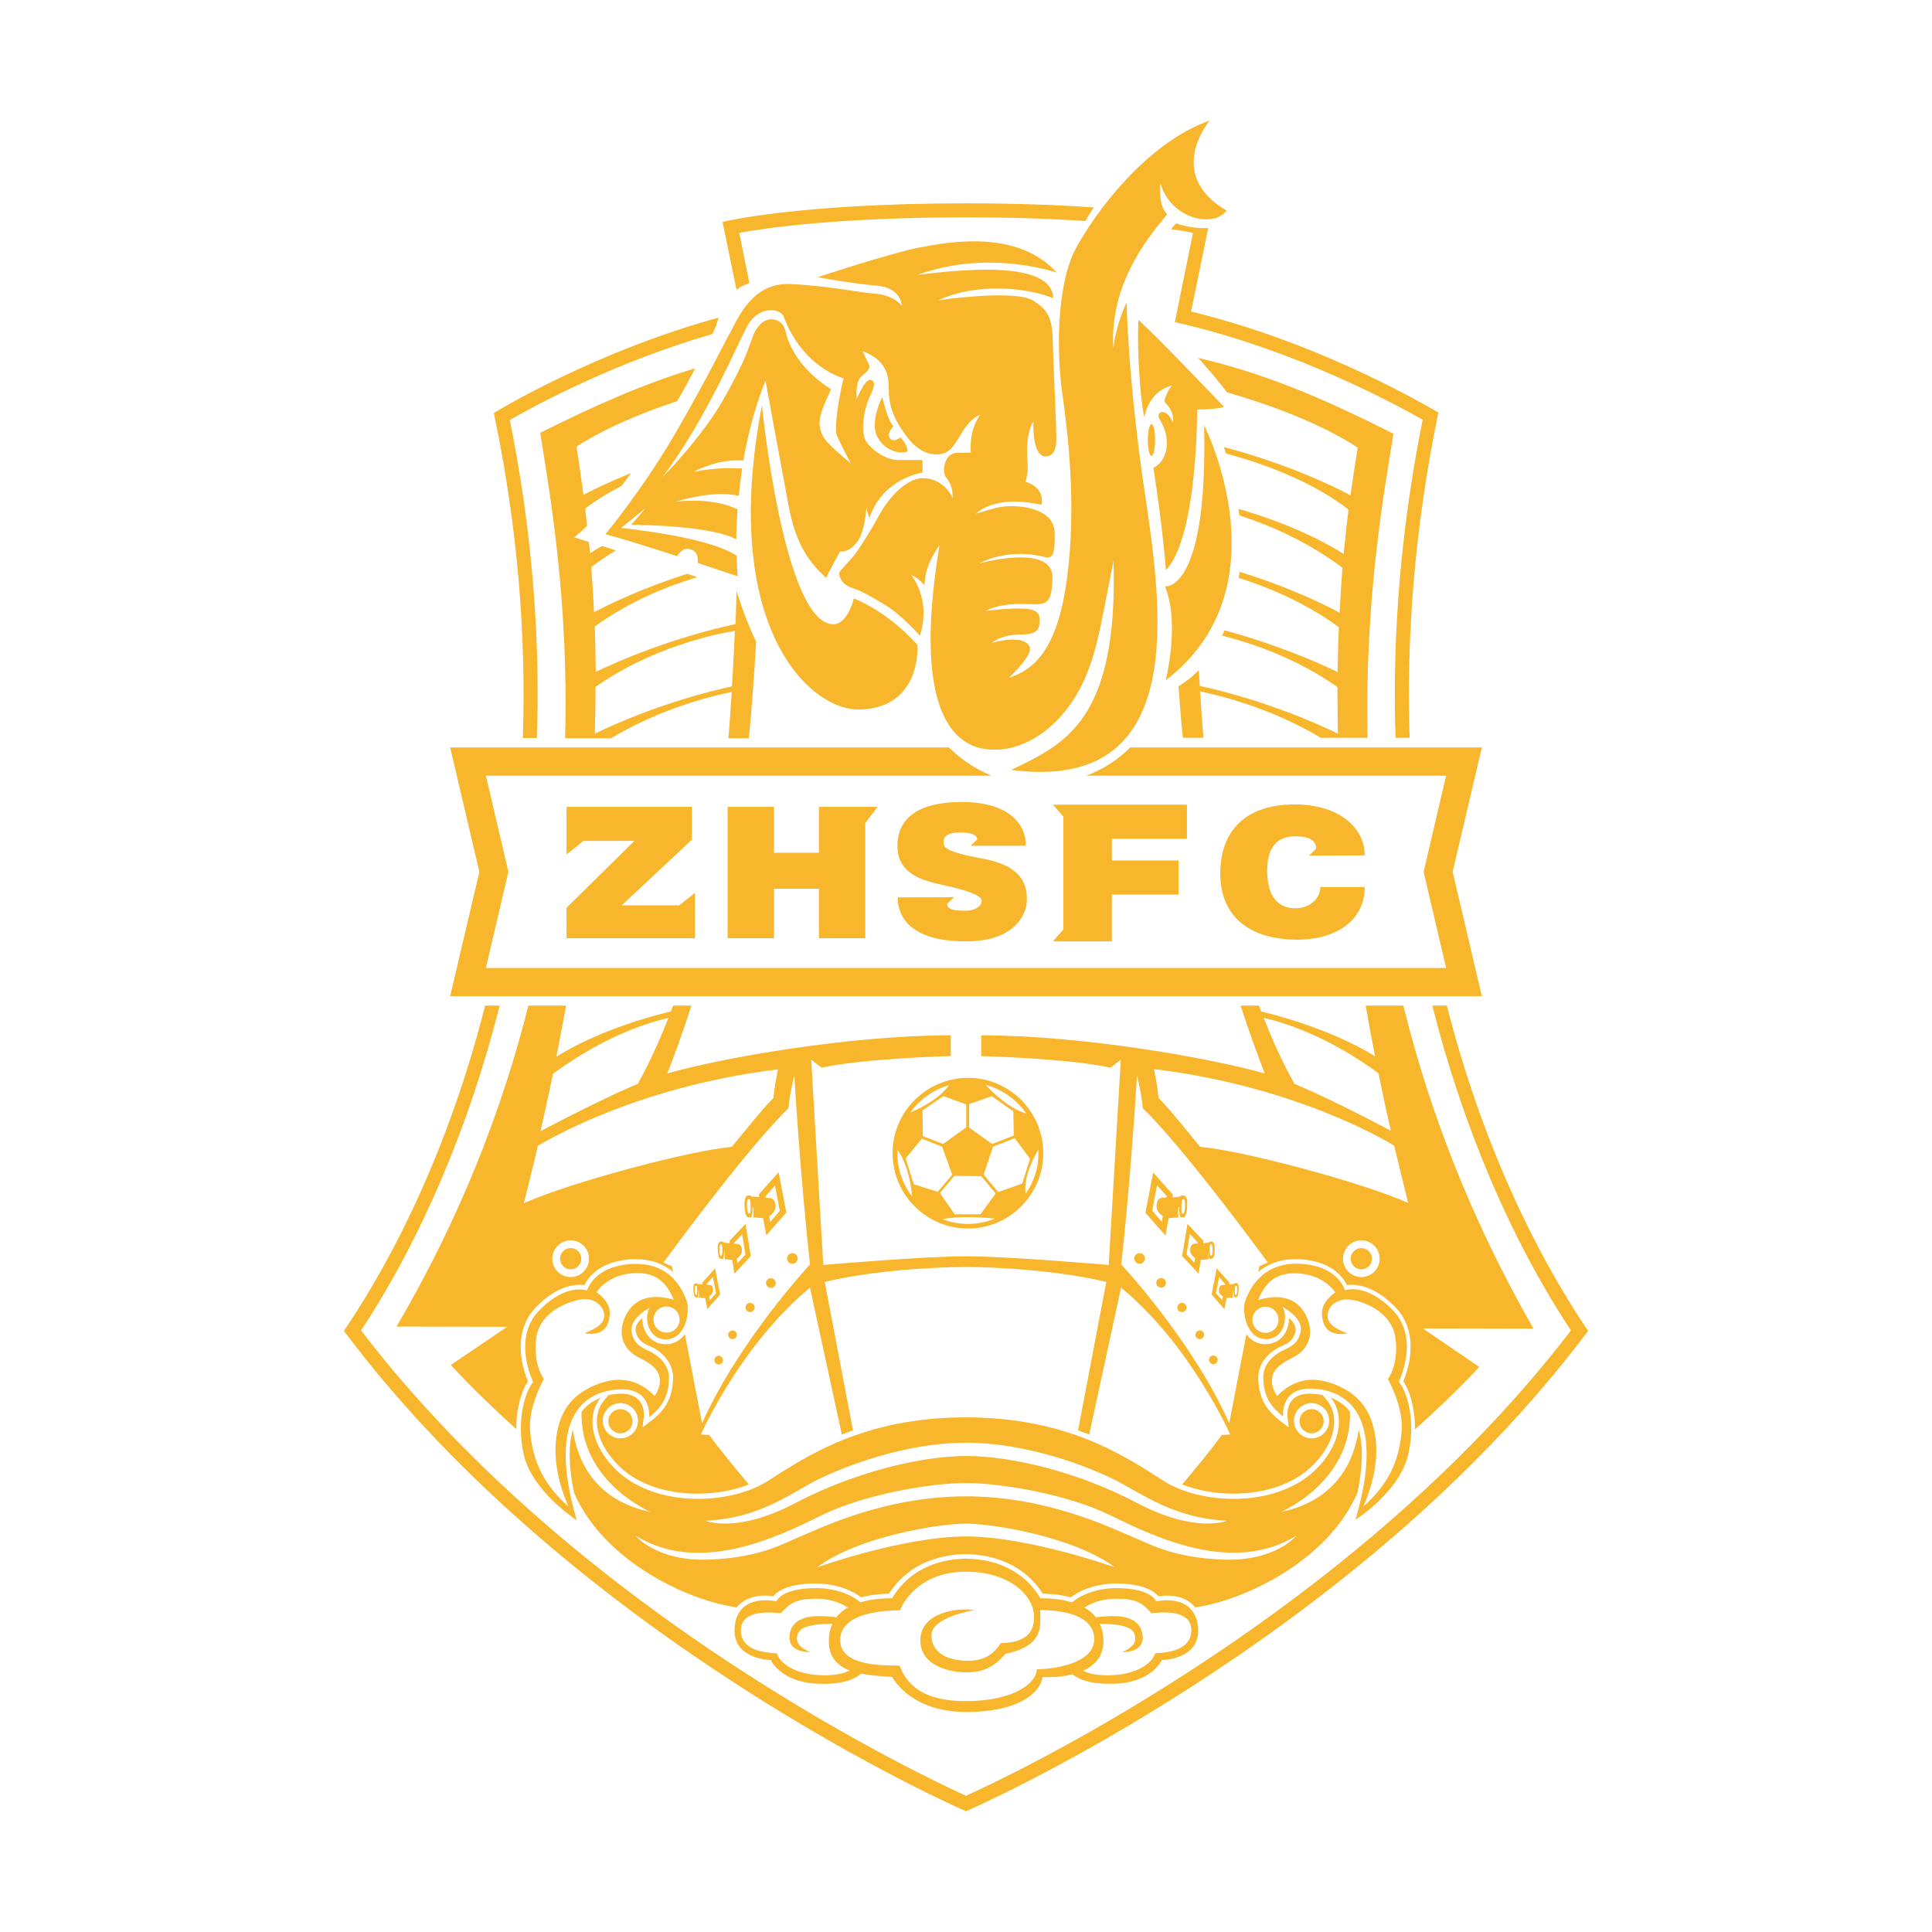 <svg version="1.1" xmlns="http://www.w3.org/2000/svg" xmlns:xlink="http://www.w3.org/1999/xlink" x="0px" y="0px"
	 viewBox="0 0 800 800" enable-background="new 0 0 800 800" xml:space="preserve">
<g>
	<circle fill="#F7B62B" cx="328.1" cy="521.1" r="2.2"/>
	<path fill="#F7B62B" d="M317.2,531.3c0,1.1,0.9,2,2,2s2-0.9,2-2s-0.9-2-2-2C318.1,529.2,317.2,530.1,317.2,531.3z"/>
	<circle fill="#F7B62B" cx="310.6" cy="541.4" r="1.9"/>
	<path fill="#F7B62B" d="M301.5,552.7c0,1,0.8,1.8,1.8,1.8s1.8-0.8,1.8-1.8s-0.8-1.8-1.8-1.8C302.3,551,301.5,551.7,301.5,552.7z"/>
	<path fill="#F7B62B" d="M297.6,561.4c-1,0-1.8,0.8-1.8,1.8s0.8,1.8,1.8,1.8s1.8-0.8,1.8-1.8C299.3,562.2,298.5,561.4,297.6,561.4z"
		/>
	<path fill="#F7B62B" d="M311.1,495.3c-0.2-0.2-0.4-0.3-0.7-0.3c-1.5-0.2-2.2,0.9-2.1,4.4c0.2,5,1.6,4.6,1.6,4.6l1.2,0.1
		c0.5-1.2,0.6-3.2,0.5-4.7c0.3,0.6,0.6,2,0.3,4.7l3.9,0.3c0.1,0,0.1,0,0.2,0l1.3,7.1l8.3-9.4l-3.2-16.7l-8.2,9.2l0.2,1.1l-2.4-0.2
		C311.7,495.6,311.3,495.5,311.1,495.3z M310.2,502.5c-0.4,0-0.9-0.6-0.9-3.8c0-1.6,0.1-2.2,0.8-2.2c0.5,0,0.6,0.6,0.7,2.8
		C310.9,501.4,310.8,502.5,310.2,502.5z M320.9,490.9l2,10.5l-4,4.6l-0.4-2.4c1.4-0.9,2.6-2.3,2.6-3.9c0-1.5-0.4-3.5-2.2-3.6
		l-1.8-0.1l-0.1-0.6L320.9,490.9z"/>
	<path fill="#F7B62B" d="M299.4,514.3c-0.2-0.2-0.3-0.2-0.5-0.2c-1.2-0.2-1.8,0.6-1.7,3.4c0.1,4,1.2,3.7,1.2,3.7l1,0.1
		c0.4-1,0.6-2.6,0.5-3.7c0.2,0.5,0.4,1.6,0.1,3.8l3.1,0.3h0.1l0.9,5.7l6.8-7.3l-2.2-13.3l-6.7,7.1l0.2,0.9l-1.9-0.2
		C299.8,514.5,299.6,514.5,299.4,514.3z M298.5,520c-0.3,0-0.7-0.5-0.6-3c0-1.2,0.2-1.8,0.7-1.7c0.4,0,0.5,0.5,0.5,2.3
		C299.1,519.2,299,520,298.5,520z M307.3,511.1l1.4,8.4l-3.3,3.5l-0.3-1.9c1.1-0.6,2.1-1.8,2.1-3.1c0.1-1.2-0.3-2.8-1.7-2.9
		l-1.4-0.1l-0.1-0.4L307.3,511.1z"/>
	<path fill="#F7B62B" d="M288.8,531.6c-0.1-0.1-0.3-0.2-0.4-0.2c-1-0.1-1.4,0.6-1.3,2.8c0.2,3.2,1,3,1,3l0.8,0.1
		c0.3-0.8,0.4-2.1,0.3-3c0.2,0.4,0.4,1.3,0.2,3l2.5,0.2h0.1l0.9,4.6l5.3-6.1l-2.1-10.8l-5.3,5.9l0.1,0.7l-1.6-0.1
		C289.2,531.8,289,531.7,288.8,531.6z M288.3,536.2c-0.3,0-0.6-0.4-0.6-2.4c0-1,0.1-1.4,0.5-1.4c0.3,0,0.4,0.4,0.5,1.8
		C288.7,535.5,288.7,536.2,288.3,536.2z M295.2,528.8l1.3,6.7l-2.6,2.9l-0.3-1.5c0.9-0.6,1.6-1.5,1.7-2.5c0-1-0.3-2.3-1.4-2.3
		l-1.2-0.1l-0.1-0.4L295.2,528.8z"/>
	<circle fill="#F7B62B" cx="471.9" cy="521.1" r="2.2"/>
	<path fill="#F7B62B" d="M480.8,529.2c-1.1,0-2,0.9-2,2s0.9,2,2,2s2-0.9,2-2S481.9,529.2,480.8,529.2z"/>
	<circle fill="#F7B62B" cx="489.4" cy="541.4" r="1.9"/>
	<path fill="#F7B62B" d="M495,552.7c0,1,0.8,1.8,1.8,1.8s1.8-0.8,1.8-1.8s-0.8-1.8-1.8-1.8C495.8,551,495,551.7,495,552.7z"/>
	<path fill="#F7B62B" d="M502.4,564.9c1,0,1.8-0.8,1.8-1.8s-0.8-1.8-1.8-1.8s-1.8,0.8-1.8,1.8C500.7,564.1,501.5,564.9,502.4,564.9z
		"/>
	<path fill="#F7B62B" d="M484.1,504.4l3.9-0.3c-0.4-2.7-0.1-4.1,0.3-4.7c-0.1,1.4,0,3.4,0.5,4.7l1.2-0.1c0,0,1.4,0.4,1.6-4.6
		c0.2-3.5-0.5-4.6-2.1-4.4c-0.3,0-0.5,0.1-0.7,0.3c-0.3,0.2-0.6,0.3-0.9,0.3l-2.4,0.2l0.2-1.1l-8.2-9.2l-3.2,16.7l8.3,9.4l1.3-7.1
		C484,504.4,484.1,504.4,484.1,504.4z M489.2,499.4c0.1-2.2,0.2-2.8,0.7-2.8c0.6-0.1,0.8,0.6,0.8,2.2c0,3.2-0.5,3.8-0.9,3.8
		C489.2,502.5,489.1,501.4,489.2,499.4z M482.9,495.9l-1.8,0.1c-1.8,0.1-2.2,2.1-2.2,3.6c0,1.6,1.2,3.1,2.6,3.9l-0.4,2.4l-4-4.6
		l2-10.5l4,4.4L482.9,495.9z"/>
	<path fill="#F7B62B" d="M500.8,521.3l1-0.1c0,0,1.1,0.3,1.2-3.7c0-2.8-0.5-3.6-1.7-3.4c-0.2,0-0.4,0.1-0.5,0.2
		c-0.2,0.2-0.5,0.2-0.7,0.3l-1.9,0.2l0.2-0.9l-6.7-7.1l-2.2,13.3l6.8,7.3l0.9-5.7h0.1l3.1-0.3c-0.3-2.2-0.1-3.2,0.1-3.8
		C500.2,518.7,500.3,520.3,500.8,521.3z M500.9,517.5c0-1.7,0.1-2.2,0.5-2.3c0.5-0.1,0.6,0.4,0.7,1.7c0.1,2.5-0.3,3-0.6,3
		C501,520,500.9,519.2,500.9,517.5z M495.9,514.9l-1.4,0.1c-1.4,0.1-1.7,1.7-1.7,2.9c0.1,1.3,1.1,2.4,2.1,3.1l-0.3,1.9l-3.3-3.5
		l1.4-8.4l3.2,3.4L495.9,514.9z"/>
	<path fill="#F7B62B" d="M511.1,537.2l0.8-0.1c0,0,0.9,0.2,1-3c0.1-2.3-0.3-3-1.3-2.8c-0.2,0-0.3,0.1-0.4,0.2
		c-0.2,0.1-0.4,0.2-0.6,0.2l-1.6,0.1l0.1-0.7l-5.3-5.9l-2.1,10.8l5.3,6.1l0.9-4.6h0.1l2.5-0.2c-0.2-1.8,0-2.6,0.2-3
		C510.7,535.2,510.8,536.4,511.1,537.2z M511.3,534.2c0.1-1.4,0.2-1.8,0.5-1.8c0.4,0,0.5,0.4,0.5,1.4c0,2-0.3,2.4-0.6,2.4
		C511.3,536.2,511.3,535.5,511.3,534.2z M507.3,532l-1.2,0.1c-1.1,0.1-1.4,1.3-1.4,2.3c0,1.1,0.8,2,1.7,2.5l-0.3,1.5l-2.6-2.9
		l1.3-6.7l2.5,2.9V532z"/>
	<polygon fill="#F7B62B" points="234.6,388.5 287.8,388.5 287.8,369.7 281.2,374.9 257.4,374.9 286.5,347.7 286.5,334.1 
		234.6,334.1 234.6,353.8 241.6,348.2 262.7,348.2 234.6,375.9 	"/>
	<polygon fill="#F7B62B" points="358.3,388.5 358.3,340.8 363.4,334.1 339.1,334.1 339.1,353.1 320.5,353.1 320.5,334.1 
		301.3,334.1 301.3,388.5 320.5,388.5 320.5,368 339.1,368 339.1,388.5 	"/>
	<polygon fill="#F7B62B" points="491.5,347.3 491.5,333.2 436,333.2 440.3,338.1 440.3,384.9 436,389.8 460.4,389.8 460.4,370.4 
		488,370.4 488,356.3 460.4,356.3 460.4,347.3 	"/>
	<path fill="#F7B62B" d="M565.1,354.2L565.1,354.2c0-11.6-10.8-21.1-29-21.1c-19.9,0-30.8,10.5-30.8,28.6c0,17.9,12.2,27.4,32,27.4
		c15,0,27.8-7.3,27.8-21.8h-18.4c0,5-4.6,8.8-10.3,8.8c-6.4,0-11.7-3.9-11.7-15.7c0-9.2,3.9-14.1,11.6-14.1c6.8,0,8.7,2.4,8.7,5.1
		l-3,2.9L565.1,354.2L565.1,354.2z"/>
	<path fill="#F7B62B" d="M371.7,371.6c0,6.5,3.6,18.2,28.3,18.2c21.6,0,25.2-12.7,25.2-16.9c0-4.3,0-13.9-17.6-17.2
		c-17.1-3.2-16.9-4.9-16.9-7.3c0-2.3,2.3-3.7,6.8-3.7s7.1,0.9,7.1,2.9l-2.7,2.6c0,0,13.8,0,22.9,0c0-9.1-7.1-18.1-26.6-18.1
		c-19.4,0-26.6,7.8-26.6,18.1c0,10.4,7.8,13.9,18.5,16.2c10.7,2.3,16.4,4.4,16.4,6.6s-2.7,4.1-6.5,4.1s-7.8-0.1-7.8-2.9l3-2.8
		C395.2,371.6,378.5,371.6,371.7,371.6z"/>
	<circle fill="#F7B62B" cx="236.3" cy="521.2" r="4.4"/>
	<ellipse fill="#F7B62B" cx="256.9" cy="588.5" rx="5" ry="5"/>
	<path fill="#F7B62B" d="M275.9,554.6c7.9-0.1,9.9-11.3,8.5-15.7c-1.5-4.4-6.6-16.4-22.7-15.5c-16,0.8-18.6,11-18.6,11
		s-8.6-3.4-19.9,8.3c-11.3,11.7-2.4,29.6-2.4,29.6c-2.8,3-7.3,14.9-3.9,30.1c3.5,15.2,21.9,27.1,21.9,27.1
		c-13.1-44.8,4.7-53.8,18-54.2c13.3-0.5,12,11.5,12,11.5c6.4-4.9,8-9.8,8.2-16s-5.1-9.9-8.1-11.3c-3-1.4-6.2-2.7-7.3-7.4
		c-1.2-4.7,3.9-8.7,7.4-10.6C266.6,545.2,268,554.7,275.9,554.6z M281.4,546.4c0,3-2.4,5.4-5.4,5.4s-5.4-2.4-5.4-5.4
		s2.4-5.4,5.4-5.4S281.4,543.4,281.4,546.4z M257.4,551.3c0,3.8,1.8,8.2,7.3,10.9s8,5.1,8.5,8.6c0.5,3.6-2.1,7.3-2.1,7.3
		c-7.4-7.7-16-8.3-25-4.4c-9.1,3.9-15.1,10.8-16,24c-1,13.1,5.3,26.1,5.3,26.1c-12.1-10.5-15.2-21.8-15.9-31.6
		c-0.8-9.8,5.7-21.2,5.7-21.2s-4.7-6.2-3.1-17.2c1.6-11,14-15.3,19.2-15.8s8.7,3,8.9,6.5c0.1,3.5-2.8,5.3-8.2,7.6
		c7.8,1.1,10.1-2.6,10.5-8c0.3-5.4-5.5-9-5.5-9s4.1-7.1,15.1-7.9c11-0.8,14.6,5.7,16.9,11C260.8,532.9,257.4,547.5,257.4,551.3z"/>
	<circle fill="#F7B62B" cx="563.7" cy="521.2" r="4.4"/>
	<ellipse fill="#F7B62B" cx="543.1" cy="588.5" rx="5" ry="5"/>
	<path fill="#F7B62B" d="M583.1,602.3c3.5-15.2-1.1-27.1-3.9-30.1c0,0,8.9-17.9-2.4-29.6c-11.3-11.7-19.9-8.3-19.9-8.3
		s-2.6-10.2-18.6-11s-21.2,11.2-22.7,15.5c-1.5,4.4,0.6,15.6,8.5,15.7c7.9,0.1,9.3-9.4,7-13.3c3.5,1.9,8.6,5.8,7.4,10.6
		s-4.3,6-7.3,7.4s-8.3,5.2-8.1,11.3c0.2,6.2,1.8,11.1,8.2,16c0,0-1.3-12,12-11.5s31.1,9.4,18,54.2
		C561.3,629.4,579.7,617.5,583.1,602.3z M524,551.9c-3,0-5.4-2.4-5.4-5.4s2.4-5.4,5.4-5.4s5.4,2.4,5.4,5.4S527,551.9,524,551.9z
		 M564.5,623.8c0,0,6.3-13,5.3-26.1s-7-20.1-16-24s-17.6-3.3-25,4.4c0,0-2.6-3.8-2.1-7.3s3-5.9,8.5-8.6c5.5-2.7,7.3-7.1,7.3-10.9
		c0-3.8-3.3-18.4-21.6-13c2.4-5.3,5.9-11.8,16.9-11s15.1,7.9,15.1,7.9s-5.8,3.6-5.5,9s2.7,9.1,10.5,8c-5.4-2.3-8.3-4.1-8.2-7.6
		s3.7-6.9,8.9-6.5s17.6,4.7,19.2,15.8c1.6,11-3.1,17.2-3.1,17.2s6.5,11.3,5.7,21.2C579.7,602,576.7,613.2,564.5,623.8z"/>
	<path fill="#F7B62B" d="M478.7,663.1c0,0-1.7-5.5-16.6-5.5c-5.3,0-12.9,1.5-18.2,5.9c-4.2-1.3-8.8-1.7-13.1-1.7
		c-3.2-5.4-11.4-16-30.7-16.4c-19.3,0.4-27.5,11-30.7,16.4c-4.3,0-8.9,0.4-13.1,1.7c-5.3-4.5-13-5.9-18.2-5.9
		c-14.9,0-16.6,5.5-16.6,5.5s-16.1-3.9-17.3,10.8c-1.1,13.3,15,13.5,15,13.5s4,9.3,19.8,9.8c8,0.3,13.8-1,17.6-4.2
		c4.2,0.9,8.9,1.1,12.8,1.4c4.3,7.1,14,14.5,30.7,14.5c20.4,0,30.4-7.1,31.6-14.5c3.4,0.2,8,0,12.4-1.1c3.8,3,9.5,4.1,17.2,3.9
		c15.8-0.5,19.8-9.8,19.8-9.8s16.1-0.1,15-13.5C494.7,659.2,478.7,663.1,478.7,663.1z M341.3,693.7c-12.7,0-18.8-5.7-19.6-9.1
		c-6.2-0.3-14.9-1.5-14.9-9.5c0-7.9,10-7.8,16.5-7.1c4.1-4.5,6.8-6,14.7-6c4.9,0,9.1,1.2,13.1,3.6c-1.9,1.1-3.5,2.4-4.8,4.1
		c-2-0.3-4.3-0.5-7-0.5c-10.8-0.1-12.3,5.5-12.4,8.6c-0.1,2.6,1.3,6.3,8.6,6.3c0,0-5.5-1.9-5.5-5.5s2.3-6.2,14.7-6.2
		c-0.9,1.9-1.5,4.1-1.5,6.7c-0.2,6.9,3.5,10.6,8.6,12.6C349.5,692.9,346.2,693.7,341.3,693.7z M429.3,691.2
		c0,5.8-9.7,13.2-29.3,13.2s-25-8.3-27.5-14.7c-8.9,0-24.6-0.3-24.6-10.6s15-12.3,24.8-12.3c1.9-5,9.5-16,27.3-16
		s28.2,9.7,28.2,18.8s-7.3,10.6-13.8,10.8c-1.9,2.8-5.2,7.3-13.4,7.3s-15.3-3-15.3-10.6s17.9-10.4,17.9-10.4
		c-7.4-1.1-22.4,1-22.5,12.4c-0.1,11.3,13.4,13.4,18.9,13.4c5.4,0,10.8-1.1,16.3-7.7c16.4-3.4,14.4-11.7,14.4-18.1
		c8.7,0,22.4,1.8,22.4,12.1C453,689.2,435.4,691.2,429.3,691.2z M478.3,684.6c-0.8,3.4-6.9,9.1-19.6,9.1c-4.8,0-8-0.7-10.2-1.9
		c4.9-2.2,8.6-6.1,8.4-12.7c-0.1-2.6-0.6-4.8-1.5-6.7c12.4,0,14.7,2.6,14.7,6.2c0,3.6-5.5,5.5-5.5,5.5c7.3,0,8.7-3.6,8.6-6.3
		c-0.2-3.1-1.7-8.7-12.4-8.6c-2.7,0-5,0.2-7,0.5c-1.3-1.7-3-3-4.8-4.1c4-2.4,8.2-3.6,13.1-3.6c7.9,0,10.7,1.4,14.7,6
		c6.6-0.7,16.5-0.9,16.5,7.1C493.2,683,484.5,684.3,478.3,684.6z"/>
	<path fill="#F7B62B" d="M369.6,477.5c0,17.2,14,31.2,31.2,31.2s31.2-14,31.2-31.2s-14-31.2-31.2-31.2
		C383.6,446.4,369.6,460.3,369.6,477.5z M371.6,477.5c0-0.5,0-0.9,0-1.4c4,5.4,5.6,13.8,6.1,19.3
		C373.9,490.6,371.6,484.3,371.6,477.5z M378.4,490.4l-3.4-10.7l6.7-8.2l8.4,3.3l4.2,11.6l-6,7.1L378.4,490.4z M400.8,506.8
		c-3.8,0-7.3-0.7-10.6-2c7-1.3,15.8-0.8,21.8-0.2C408.5,506,404.8,506.8,400.8,506.8z M430,477.5c0,6.3-2,12.1-5.3,16.8
		c-0.9-6,2.4-13.4,5.3-18.4C430,476.5,430,477,430,477.5z M423.3,490.1l-10,3.5l-6-7.2l3.9-11.6l9-3.5l6.3,8.5L423.3,490.1z
		 M425,461.1c-7.3-2.1-14-8.8-16.9-11.9C415.1,451.1,421,455.4,425,461.1z M401.2,457.2l9.5-3.3l8.9,6.3l0.2,10l-9,3.5l-9.5-6.8
		v-9.7H401.2z M406.3,487l6,7.2l-6.3,8.6h-10.7l-6.1-8.8l6-7.1L406.3,487L406.3,487z M400,466.9l-9.5,6.8l-8.4-3.3l-0.1-10.6
		l8.6-5.9l9.5,3.4v9.6H400z M392.9,449.4c-3.9,5.5-11.2,9.3-15.9,11.2C380.8,455.3,386.4,451.2,392.9,449.4z"/>
	<path fill="#F7B62B" d="M599.1,416.4h-6c12.6,50,32.6,97.1,57.4,134.5c-21.4,28-47.5,55.3-77.7,81.3
		c-25.2,21.7-53.2,42.5-83.3,61.8c-44.3,28.5-80.2,45.4-89.5,49.6c-9.2-4.2-45-21.1-89.3-49.5c-30.1-19.3-58.2-40.1-83.4-61.8
		c-30.2-26-56.4-53.4-77.8-81.4c24.7-37.4,44.8-84.5,57.4-134.5h-6c-14.4,56.6-36.6,102.5-58.5,134.7C239.3,680.4,400,750,400,750
		s160.7-69.6,257.6-198.9C635.7,518.8,613.5,472.9,599.1,416.4z"/>
	<path fill="#F7B62B" d="M581.1,416.4h-15.6c1.2,7,2.5,14,3.9,21c-8.6-5.3-23.8-12.8-47.2-18.6c-0.3-0.8-0.6-1.6-0.9-2.4h-7.6
		c4.3,13.2,8,22.9,10,28.1c-23-6.5-75.9-15.8-117.4-15.8v8.6c0,0,35.8,0.9,53.5,4.8l4.3-3.3l-5,85c0,0-41.3-3.6-59.1-3.6
		s-59.1,3.6-59.1,3.6l-5-85l4.3,3.3c17.7-3.9,53.5-4.8,53.5-4.8v-8.6c-41.5,0-94.4,9.2-117.4,15.8c2.1-5.2,5.7-14.9,10-28.1h-7.6
		c-0.3,0.8-0.6,1.6-0.9,2.4c-23.6,5.8-38.8,13.4-47.4,18.7c1.4-7,2.7-14.1,4-21.1h-15.6c-10.6,42.1-27.7,87-54.6,132.9l45.8,0.1
		l-23.3,15.8c0,0,9.6,10.8,27.1,26.6c-0.1-8.9,2.3-16.2,4.8-19.8c-0.7-1.8-2.1-5.4-2.7-9.9c-1.1-8.4,0.9-15.6,6-20.8
		c7.5-7.7,14-9.3,18.1-9.3c0.8,0,1.4,0.1,2,0.1c1.6-3.3,6.5-10,19.7-10.7c0.6,0,1.1,0,1.6,0c6.9,0,11.9,2.3,15.4,5.3l-0.5-2.4
		l-3.5-1.5c0,0,34.5-47.3,51.8-63.9c0,0,0.2-4.5,2.4-13.7c0,0,2.3,39.8,6.5,78.4c0,0-29.1,31.1-44.7,65.7l-7.1-36.8
		c-2,2.6-4.6,4.1-7.7,4.1h-0.2c-3.6,0-6.5-1.7-8.2-4.7c-1-1.8-1.6-4-1.6-6.1c-1.7,1.5-3.2,3.5-2.6,5.7c0.9,3.7,3.1,4.7,5.9,6
		l0.3,0.1c4.6,2.1,9.4,6.7,9.2,13.2c-0.2,5.7-1.4,11.7-9,17.5l-3.6,2.7l0.5-4.5c0,0,0.4-4.1-2.1-6.8c-1.5-1.7-4-2.6-7.2-2.6
		c-0.2,0-0.5,0-0.7,0c-1.4,0.1-3,0.2-4.7,0.6l-1.8,2.2c-5.8,7.1-2.8,18.8,6.9,27.8c7.6,7,18.9,10.8,31.9,10.8c7.5,0,15-1.4,21.2-3.8
		c-3.9-4.6-13.2-15.8-16.4-20.5l-3.5-0.2c0,0,16.4-37.1,45.2-60.8l13.2,60.8c1.5-0.6,3-1.2,4.6-1.7l-11.7-61.5
		c26.1-6.2,58.3-6.2,58.3-6.2s32.2,0,58.3,6.2l-11.7,61.5c1.6,0.6,3.1,1.1,4.6,1.7l13.2-60.8c28.8,23.6,45.2,60.8,45.2,60.8
		l-3.5,0.2c-3.2,4.7-12.5,15.9-16.4,20.5c6.2,2.4,13.7,3.8,21.2,3.8c13,0,24.3-3.9,31.9-10.8c9.8-9,12.7-20.7,6.9-27.8l-1.8-2.2
		c-1.6-0.4-3.2-0.5-4.7-0.6c-0.2,0-0.5,0-0.7,0c-3.3,0-5.7,0.9-7.2,2.6c-2.4,2.7-2,6.7-2,6.8l0.5,4.5l-3.6-2.7
		c-7.5-5.8-8.8-11.8-9-17.5c-0.2-6.4,4.6-11,9.2-13.2l0.3-0.1c2.8-1.3,5-2.3,5.9-6c0.5-2.2-0.9-4.2-2.6-5.7c0,2.1-0.6,4.3-1.6,6.1
		c-1.7,3-4.7,4.7-8.2,4.7h-0.2c-3.1,0-5.7-1.5-7.7-4.1l-7.1,36.8c-15.5-34.6-44.7-65.7-44.7-65.7c4.2-38.5,6.5-78.4,6.5-78.4
		c2.2,9.2,2.4,13.7,2.4,13.7c17.3,16.6,51.8,63.9,51.8,63.9l-3.5,1.5l-0.5,2.4c3.5-3,8.5-5.3,15.4-5.3c0.5,0,1.1,0,1.6,0
		c13.3,0.7,18.1,7.4,19.7,10.7c0.6-0.1,1.2-0.1,2-0.1c4.1,0,10.6,1.6,18.1,9.3c5.1,5.2,7.1,12.4,6,20.8c-0.6,4.4-2,8.1-2.7,9.9
		c2.5,3.6,4.9,10.9,4.8,19.9c17.2-15.4,26.6-25.9,26.6-25.9l-23.3-15.9l45.8,0.1C608.5,503.9,591.5,458.7,581.1,416.4z M229,444.6
		c21.4-15.7,39.7-21.3,47.8-23.1c-5.3,13.4-10,22.5-12.7,27.3c-12.4,5.2-29.5,13.9-40.1,19.5c-0.1,0.1-0.1,0.1-0.2,0.2
		C225.6,460.6,227.3,452.6,229,444.6z M236.3,528.8c-4.2,0-7.6-3.4-7.6-7.6c0-4.2,3.4-7.6,7.6-7.6c4.2,0,7.6,3.4,7.6,7.6
		C243.9,525.4,240.5,528.8,236.3,528.8z M320.3,454.6c-5.4,5.4-13.6,16-17.3,20.3c-16.4,1.3-66.3,14.5-86.1,23.3
		c2.2-8.4,5.8-23.7,5.8-23.7s38.6-24.4,99.5-31.7C322.2,442.7,320.7,449.2,320.3,454.6z M256.9,595.6c-4,0-7.3-3.3-7.3-7.3
		s3.3-7.3,7.3-7.3s7.3,3.3,7.3,7.3S260.9,595.6,256.9,595.6z M543.1,581c4,0,7.3,3.3,7.3,7.3s-3.3,7.3-7.3,7.3s-7.3-3.3-7.3-7.3
		S539.1,581,543.1,581z M523.3,421.5c8.1,1.8,26.2,7.3,47.5,22.9c1.6,8,3.3,15.9,5.1,23.8c-10.6-5.6-27.6-14.3-39.9-19.4
		C533.3,444,528.5,434.9,523.3,421.5z M563.7,528.8c-4.2,0-7.6-3.4-7.6-7.6c0-4.2,3.4-7.6,7.6-7.6c4.2,0,7.6,3.4,7.6,7.6
		C571.3,525.4,567.9,528.8,563.7,528.8z M497,474.9c-3.7-4.3-11.9-14.9-17.3-20.3c-0.4-5.4-1.9-11.9-1.9-11.9
		c60.9,7.3,99.5,31.7,99.5,31.7s3.7,15.3,5.8,23.7C563.3,489.3,513.4,476.2,497,474.9z"/>
	<path fill="#F7B62B" d="M562.1,618.1c2.2-10.8,2.4-19.5,0.5-26.1c-1.9,13.1-9.2,29.3-32.3,34.1c0,0,29.4-12.3,28.7-41.5
		c-2.2-2.9-5-4.8-7.9-5.8c6.2,7.7,3.7,20.5-7.1,30.5c-16.4,15.1-46.6,13.8-62.2,3.9c-15.5-9.9-39.3-26.3-81.9-26.3
		s-66.3,16.4-81.9,26.3c-15.5,9.9-45.8,11.2-62.2-3.9c-10.8-10-13.4-22.8-7.1-30.5c-2.9,1.1-5.7,2.9-7.9,5.8
		c-0.7,29.2,28.7,41.5,28.7,41.5c-23.1-4.8-30.4-21-32.3-34.1c-1.9,6.6-1.7,15.4,0.5,26.1c12.2,28.1,45.9,43.9,65.6,47.2
		c0.6,0.1,1.1,0.2,1.7,0.3c2.5-3.1,6.5-4.9,11.7-4.9c1.4,0,2.7,0.1,3.5,0.3c1.6-2.1,6.1-5.3,17.6-5.3c2.7,0,11.8,0.4,18.7,5.7
		c3.4-0.9,7.3-1.4,11.6-1.5c4.8-7.5,14.1-16,31.8-16.4c17.7,0.4,27.1,8.9,31.9,16.4c4.3,0.1,8.1,0.6,11.6,1.5
		c6.9-5.3,16-5.7,18.7-5.7c11.5,0,15.9,3.3,17.6,5.3c0.9-0.1,2.1-0.3,3.5-0.3c5.2,0,9.2,1.7,11.7,4.9c0.6-0.1,1.1-0.2,1.7-0.3
		C516.2,662,549.9,646.2,562.1,618.1z M337.6,613.2c11.3-5.8,37-15.8,62.4-15.8s51,9.9,62.4,15.8c11.3,5.8,24,15.5,45.7,16.5
		c0,0-12.8,5.5-37.4-7.4c-24.6-13-52.2-19.4-70.6-19.4s-46,6.5-70.6,19.4c-24.6,13-37.4,7.4-37.4,7.4
		C313.7,628.8,326.3,619.1,337.6,613.2z M400,636.2c-25.7,0-61.7,12.8-61.7,12.8c17.5-13,51-18.1,61.7-18.1s44.2,5.2,61.7,18.1
		C461.7,649,425.7,636.2,400,636.2z M468.3,636.1c-7.9-3.2-34.5-16.5-68.3-16.5s-60.5,13.3-68.3,16.5c-7,2.8-16.5,8.9-38.2,9.7
		s-30.3-9.9-30.3-9.9c26.2,16.2,58.3,0.8,76.7-8.3s46-13.5,60.1-13.5s41.6,4.4,60.1,13.5s50.5,24.4,76.7,8.3c0,0-8.6,10.7-30.3,9.9
		C484.9,645,475.3,638.9,468.3,636.1z"/>
	<path fill="#F7B62B" d="M498.6,176.1c1.6,69.5-16.2,66.7-16.2,66.7c6.3,15.2,0.3,38.9,0.3,38.9
		C532.8,243.3,498.6,176.1,498.6,176.1z"/>
	<path fill="#F7B62B" d="M355.9,293.8c20.7-0.5,24.3-17.3,24-26.7c-13-14.6-26.4-19.3-26.4-19.3c-0.5,3.1-3.6,10.7-8.4,10.7
		c-20.6,0-29.6-90.6-29.6-90.6C297.9,259.4,335.2,294.3,355.9,293.8z"/>
	<path fill="#F7B62B" d="M439.9,163.1c2.2,15.3,6,46.2,1.9,76.6s-14.2,37.6-24,41c10.8-10.8,9.5-13,6.9-14.7c-4.2-2.7-14,0.2-14,0.2
		c3-2.2,6.5-3.5,13-3.5s6.7-3.4,6.7-5s0.9-4.8-4.7-5.5c-6.5-0.8-17.6,0.8-17.6,0.8s4.7-3,14.7-2.9c10.1,0.1,12.6,1.6,13-10.8
		c0.3-12.5-22.2-8.1-30.4-6c10.9-5.6,22.6-3.9,27-2.7c3.6,1,4.5-1.1,4.3-10.1c-0.2-9.1-11.8-10.8-16.9-10.9
		c-5.6-0.1-7.9,0.8-15.7,3.1c8.9-7.6,22.9-4.5,27.2-3.7c1.3-7.8-6.7-9.5-6.7-9.5s1.3-3.5,0.9-7.8s-0.6-12.5,2.4-17.1
		c-0.2,11.4,2.6,14.4,4.9,14.4s4.6-1.2,4.6-7.4c0-6.3-1.3-31.5-1.5-40.8s-2.2-12.7-8.2-16.4c-6-3.7-28.5-1.7-39.3,0
		c16.6-7.8,38.2-5,47.7-0.9c-0.4-16.2-39.3-11.7-56.1-9.7c29.8-10.8,57.6-0.9,57.6-0.9c-16.4-18.1-44.9-12.7-57-10.4
		c-12.1,2.4-42.1,12.3-42.1,12.3s14.2,2.6,24.6,3.5s10.3,8.4,10.3,8.4c-2.3-3.2-7.1-4.9-12-5.2c-4.9-0.3-18.8-3.2-34.3-3.9
		c-15.5-0.6-21.4,13.9-24.9,20.4c-3.6,6.5-8.4,16.8-22,40.5c-13.6,23.6-29.5,42.7-29.5,42.7c6.8,1.8,18.7,5.5,29.7,9.1
		c1.2-2.1,2.9-3.5,5.3-2.9c2.9,0.7,3.4,3,3.2,5.7c9.4,3.1,16.5,5.5,16.5,5.5c-0.2-2.9-0.3-5.7-0.4-8.5c-4.9-3.3-17.1-8-47.8-11.5
		l10.1-8.2l-5.9,6.9c0,0,32.1,0,43.5,6c0-4.3,0.2-8.4,0.5-12.4c-3.7-1.8-11.9-4.6-25.3-3.2c0,0,14.5-4.9,25.8-2.4
		c0.4-4,0.9-7.7,1.4-11.3c-3.3-0.2-11.3-0.5-20.1,1.4c0,0,9.8-5.6,20.6-4.7c3.6-20.6,9.2-33,9.2-33s6.5,35.6,9.7,52.5
		c3.2,16.8,9.6,23.7,15.4,29.1c1.3-3,5.8-11,5.8-11s2.9,1,6.7-3.5c3.8-4.4,4.2-15.3,4.2-15.3c0.1,2.4,1.2,5,1.2,5
		c5.6-16.6,22-18.8,22-18.8v-5.2c0,0-5.8,0-10.1,0c-4.3,0-9.9-3.2-13-7.3c-3-4.1-0.9-14.3,0.9-18.2s3.1-6.6,1.1-7.6
		c-1.9-1-4.1,3.3-6.2,7.8c-0.4-7.8,1.5-9,2.6-9.9s3.5-2.6,2.4-4.6c-1.1-2.1-2.5-5.3-2.5-5.3c9.2,3.6,10.8,8.9,10.8,15.4
		s1.5,11.7,6.8,19.1c5.3,7.4,10.3,8.5,14,8.2c3.8-0.3,5.6-2.6,7.9-6.3s4.4-8,9.2-10.1c-5,6.9-3.9,15.8-3.9,15.8s0,0-5.6,0
		s-6.4,8.1-4.7,10.1c1.6,2,3,4.4,2.7,8.7c-1.3-3.6-5.6-8.1-12-8.3s-13.8,7.1-18.1,14.9c-4.3,7.8-6.4,10.8-8.9,14.7s-7.7,8.5-7.9,9.6
		c-0.2,1.1,0.9,4.8,5,6.1c4,1.3,7.8,3.4,14.2,7.3c6.5,3.9,14.2,12.6,14.2,12.6c4.9-15.1-3.6-25.1-3.6-25.1c2.9,1.1,5.5,4.2,5.5,4.2
		c0.3-9.4,6.2-16.4,6.2-16.4c-14.2,86.1,17.2,84.5,23.6,84.5c6.5,0,19.4-3.2,30.4-18.5c11-15.2,12.6-33.4,18.1-59.6
		c1.9,66.1-20.1,75.8-42.4,86.5c73.8,9.7,62.5-66.7,55.4-114.3s-7.6-79.3-7.6-79.3c-4.5,9.6-5.5,18.9-5.5,18.9
		c-1.8-28.7,17.5-49.2,22.3-55.4c-3.9-3.6-2.9-13.1-2.9-13.1c2.9,10.4,12,15.1,18.6,15.2c6.6,0.2,8.9-3.6,8.9-3.6
		c-21-12.3-13-29.6-7-37.3c-26.3,9.3-47.7,38.4-55.7,53.5C437.1,119.5,437.7,147.8,439.9,163.1z M339.6,177.4
		c-1-4.5,1.3-9.1,4.5-16.2c-14.6-9.4-18.1-20.3-18.9-24.3c-0.4-1.7-1.4-3.2-3-4c-0.7-0.4-1.6-0.7-2.6-0.7c-3.6-0.2-6.5,3.3-8,7.4
		c-1.5,4.1-3,9.9-12.1,25.9s-25.3,32.2-25.3,32.2c18.4-24.2,31.3-55.7,35.4-63s12.1-7.6,14.7-4.1c5.8,16,17.1,23.5,25,26.1
		c-2.2,8.9-3.9,20.7-2.8,23.5s5.8,11.7,5.8,11.7C343.3,184.3,340.6,181.9,339.6,177.4z"/>
	<path fill="#F7B62B" d="M495.7,169.6c11.7-0.3,11-1.3,11-1.3c-9.7-10-24.7-25.9-35.3-35.9c-0.6,10.3,0.4,30.3,2.4,40.3
		c1.9-7.8,5.9-11.5,11.5-13.1c-1.5,1.5-2.5,4.3-3,5.8c-0.2,0.6,0,1.2,0.4,1.6c1.2,1.2,3.6,4,3,8.2c-2.4-6.9-7.8-4.9-5.4-1.4
		c5.2,8.6,2.8,17.3-2.7,19.9c3.9,24.9,5.2,42.4,5.2,42.4C496,222.1,495.7,169.6,495.7,169.6z"/>
	<ellipse fill="#F7B62B" cx="476.8" cy="182.2" rx="1.5" ry="6.6"/>
	<path fill="#F7B62B" d="M365.3,164.4c0,0-5.3,10.4-2,16.5c3.6,6.7,10.6,7.1,12.5,6c0-1.9-1.4-4.4-3-5.7c-1.8,1.1-3.2,1.6-4.2,0.4
		c-1-1.2-0.7-2.9,1.4-5.1C367.6,174.5,365.3,164.4,365.3,164.4z"/>
	<path fill="#F7B62B" d="M310.1,305.6c1.2-12.5,2.2-26.1,3-39.9c-3.9-8.2-6.6-15.9-8.1-21l0,0c-0.1,4.4-0.3,8.9-0.4,13.7
		c-26.9,5.9-48.1,15.1-57.9,19.8c-0.1-6.3-0.2-12.5-0.4-18.8c14.5-10.5,30.3-16.8,42.4-20.4c-1.3-0.5-2.7-0.9-4.1-1.4
		c-18.6,5.9-32.4,12.6-38.6,15.9c-0.3-6.2-0.7-12.5-1.2-18.7c3.4-2.5,6.8-4.8,10.2-6.9c-2-0.6-3.9-1.3-5.7-1.8c-2.1,1.1-3.7,2.2-5,3
		c-0.1-1.6-0.3-3.1-0.5-4.7c-3.8-1.2-6-1.9-6-1.9c1.8-1.5,3.6-3.1,5.3-4.8c-0.3-2.4-0.5-4.7-0.8-7.1c4.7-3.6,9.8-6.7,15.1-9.4
		c1.3-1.7,2.6-3.5,3.9-5.3c-9.5,3.8-16.3,7.2-19.7,9c-0.9-6.6-1.8-13.3-2.9-19.9c0,0,13.4-9.6,41.7-18.9c2.8-4.8,5.3-9.4,7.5-13.6
		c-21.7,6.5-41.5,15.4-64.2,26.7c3.7,23.7,11.9,68.7,10.3,126.5h19c20.1-12.1,41.2-17.4,50-19.2c-0.4,6-0.8,12.4-1.4,19.2h8.5V305.6
		z M246.3,303.8c0.2-6.5,0.3-12.9,0.3-19.4c22.8-16,48.2-21.6,57.7-23.2c-0.3,7.1-0.7,14.7-1.2,23
		C276.6,290.1,255.9,299.1,246.3,303.8z"/>
	<path fill="#F7B62B" d="M496.1,148.2c5,5.5,9,10.3,12,14.3c36.8,10.4,54.1,22.9,54.1,22.9c-1.1,6.6-2.1,13.2-3,19.7
		c-5.6-3-24.6-12.6-52.4-20c0.3,0.9,0.6,1.8,0.9,2.7c14.1,3.8,35,11,50.7,23.2c-0.8,6.1-1.4,12.3-2,18.4
		c-5.6-3.6-20.1-11.9-43.6-18.7c0.1,0.9,0.3,1.8,0.4,2.7c12.3,4,28.2,10.8,42.7,21.7c-0.5,6.2-0.9,12.4-1.2,18.6
		c-6-3.2-21-10.7-41.4-16.9c-0.1,0.9-0.3,1.7-0.4,2.5c12.1,3.8,27.4,10.1,41.5,20.4c-0.3,6.2-0.4,12.4-0.5,18.6
		c-8.2-4-25.1-11.4-46.9-17.3c-0.3,0.8-0.6,1.5-1,2.2c12.3,3.1,30.8,9.3,47.8,21.3c0,6.4,0.1,12.9,0.2,19.3
		c-9.4-4.6-30.3-13.8-57.2-19.8c-0.1-2.2-0.3-4.4-0.4-6.5c-3,3.1-5.9,5.1-8.4,6.7c0.5,7.3,1.1,14.5,1.8,21.3h8.5
		c-0.5-6.8-1-13.2-1.4-19.2c8.8,1.8,29.9,7.1,50,19.2h19.4C565,248,573.2,203.3,577,179.6C548.8,165.4,524.8,154.9,496.1,148.2z"/>
	<path fill="#F7B62B" d="M306.2,119.1c0.9-0.6,2.4-1.3,4.1-1.9l-4.2-20.8c11.6-2.1,41.8-6.4,93.9-6.4c19.5,0,35.9,0.6,49.4,1.5
		c1.1-1.9,2.3-3.8,3.5-5.6c-14.2-1-31.7-1.7-52.9-1.7c-70.1,0-100.8,7.7-100.8,7.7l5.8,28.2C305.4,119.7,305.8,119.4,306.2,119.1z"
		/>
	<path fill="#F7B62B" d="M216.5,305.6h5.8c0.1-4.2,0.2-8.5,0.3-12.7c0.4-39.3-3.5-79.3-11.5-119c10.5-6,43.4-23.9,83.9-35.6
		c0.6-1.3,1.1-2.5,1.5-3.4c0.4-1.2,0.7-2.3,1.1-3.4c-52.4,14.4-93.1,39.5-93.1,39.5C214.5,218.7,217.9,263.8,216.5,305.6z"/>
	<path fill="#F7B62B" d="M493.2,129l7.1-34.6c-6.9,0.5-13.3-1.9-13.3-1.9c-0.7,0.8-1.4,1.6-2.1,2.4c3.8,0.5,6.8,1,9.1,1.5l-6.4,31.5
		l-1.1,5.5l5.5,1.3c46.3,11.3,85.5,32.5,97.1,39.1c-8,39.8-11.9,79.8-11.5,119c0,4.2,0.1,8.5,0.3,12.7h5.8
		c-1.4-41.8,2-86.9,11.9-134.7C595.4,170.9,550,142.8,493.2,129z"/>
	<path fill="#F7B62B" d="M613.6,412.5L601.5,361l12.1-51.5H468c-4.7,4.7-10.6,8.9-18.3,11.7h149.1l-9.3,39.8l9.3,39.8H201.2
		l9.3-39.8l-9.3-39.8h209.4c-7.2-2.9-13.1-7.2-17.7-11.7H186.4l12.1,51.5l-12.1,51.5H613.6z"/>
</g>
</svg>
